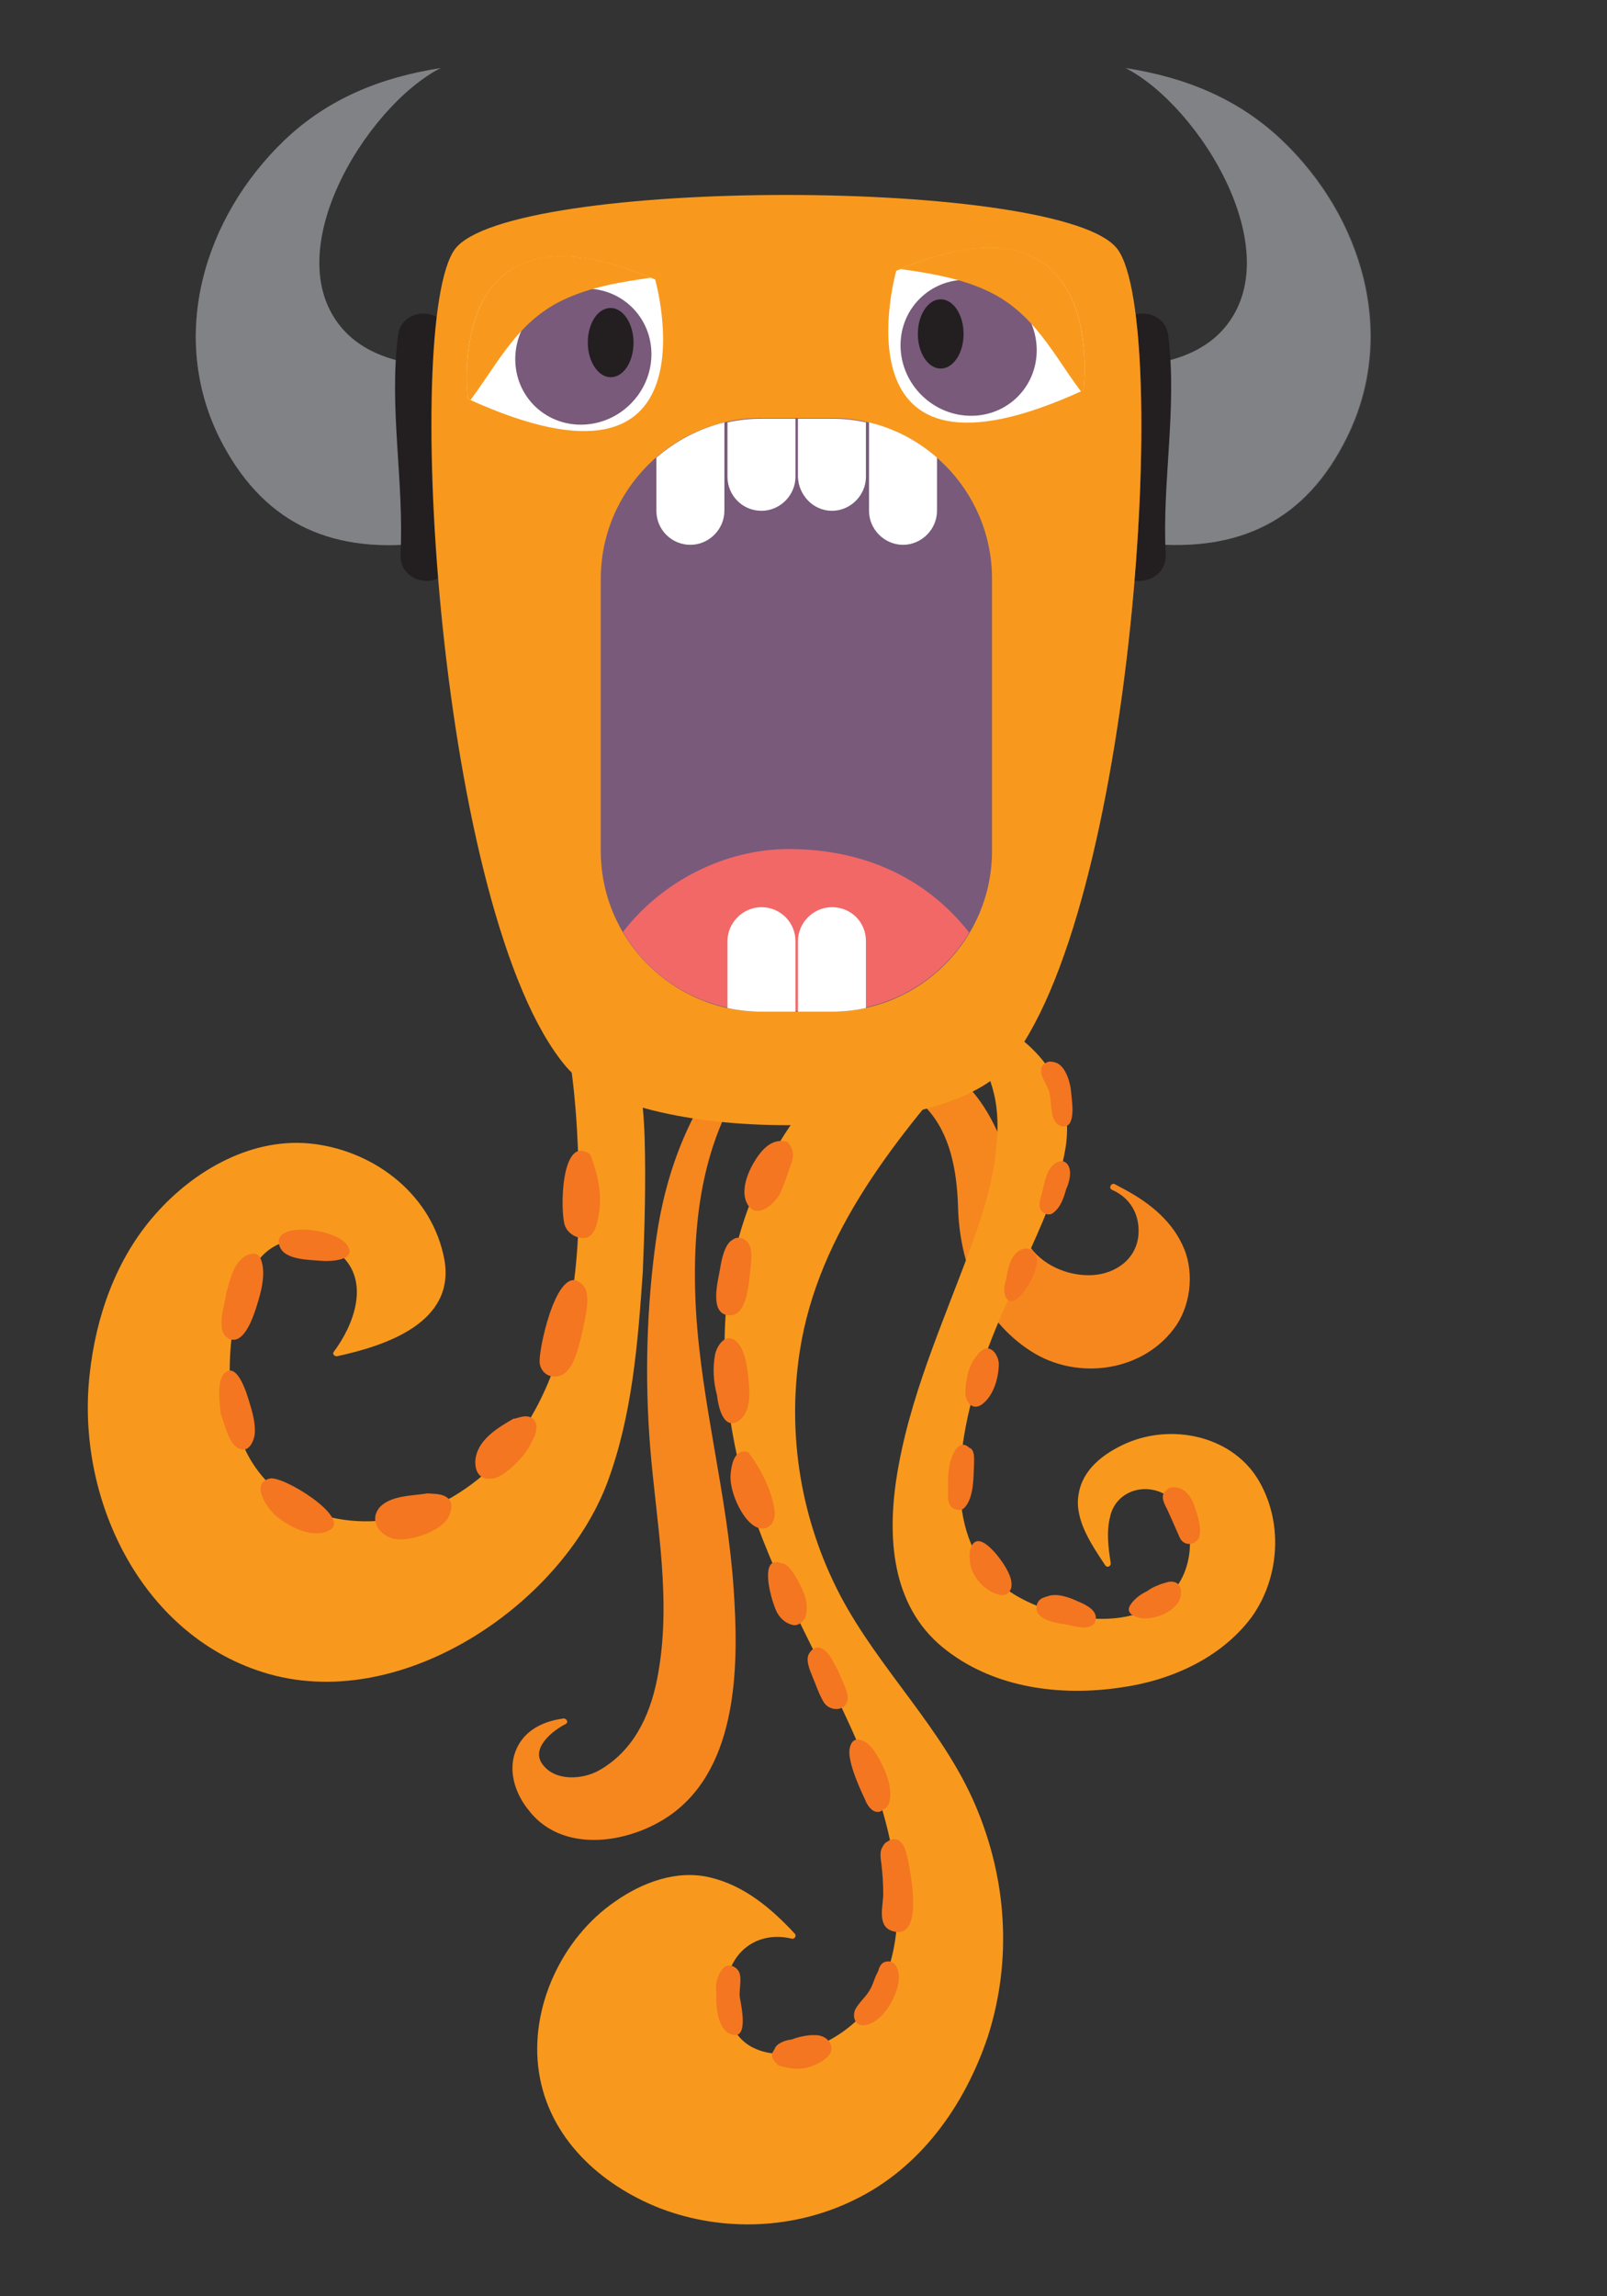 <?xml version="1.0" encoding="utf-8"?>
<!-- Generator: Adobe Illustrator 19.0.0, SVG Export Plug-In . SVG Version: 6.00 Build 0)  -->
<svg version="1.1" id="Layer_1" xmlns="http://www.w3.org/2000/svg" xmlns:xlink="http://www.w3.org/1999/xlink" x="0px" y="0px"
	 width="260px" height="371.3px" viewBox="0 0 260 371.3" style="enable-background:new 0 0 260 371.3;" xml:space="preserve">
<rect x="0" y="0" width="260" height="371.3" fill="#333333" stroke="none"/>
<style type="text/css">
	.st0{fill:#818285;}
	.st1{opacity:0.4;}
	.st2{fill:#231F20;}
	.st3{fill:#F6871F;}
	.st4{fill:#F8991D;}
	.st5{fill:#795A7B;}
	.st6{fill:none;}
	.st7{fill:#F26867;}
	.st8{fill:#FFFFFF;}
	.st9{fill:#F47621;}
</style>
<g id="XMLID_92_">
	<g id="XMLID_276_">
		<g id="XMLID_281_">
			<path id="XMLID_90_" class="st0" d="M67.7,87.9C53,89.4,42.3,84.3,35.5,70.8C27.3,54.2,33,35.2,46,22.7
				c7.1-6.8,15.7-10.2,25.3-11.7c-12.1,6.2-27.1,30.5-15.4,42.7c2.9,3,7.1,4.6,11.2,5.1L67.7,87.9z"/>
		</g>
		<g id="XMLID_279_" class="st1">
			<path id="XMLID_89_" class="st0" d="M48,72.3c-5.9-6-8.5-14.4-7.9-22.8c1.2-17,11.5-28.7,24.8-37.1c-7,1.9-13.4,5.1-18.9,10.3
				c-13,12.4-18.7,31.5-10.5,48C42.3,84.3,53,89.4,67.7,87.9l-0.1-6.5C60.2,80,53,77.4,48,72.3z"/>
		</g>
		<g id="XMLID_277_">
			<path id="XMLID_88_" class="st2" d="M72.4,54.9c0.7-5.1-7.3-5.8-8-0.7c-1.5,11.8,1,23.6,0.4,35.5c-0.2,5.1,7.7,5.9,8,0.7
				C73.4,78.6,70.9,66.8,72.4,54.9z"/>
		</g>
	</g>
	<g id="XMLID_269_">
		<g id="XMLID_274_">
			<path id="XMLID_87_" class="st0" d="M185.7,87.9c14.7,1.4,25.5-3.6,32.2-17.2c8.2-16.6,2.5-35.6-10.5-48
				c-7.1-6.8-15.7-10.2-25.3-11.7c12.1,6.2,27.1,30.5,15.4,42.7c-2.9,3-7.1,4.6-11.2,5.1L185.7,87.9z"/>
		</g>
		<g id="XMLID_272_" class="st1">
			<path id="XMLID_86_" class="st0" d="M205.5,72.3c5.9-6,8.5-14.4,7.9-22.8c-1.2-17-11.5-28.7-24.8-37.1c7,1.9,13.4,5.1,18.9,10.3
				c13,12.4,18.7,31.5,10.5,48c-6.7,13.6-17.5,18.6-32.2,17.2l0.1-6.5C193.2,80,200.4,77.4,205.5,72.3z"/>
		</g>
		<g id="XMLID_270_">
			<path id="XMLID_85_" class="st2" d="M181,54.9c-0.7-5.1,7.3-5.8,8-0.7c1.5,11.8-1,23.6-0.4,35.5c0.2,5.1-7.7,5.9-8,0.7
				C180,78.6,182.5,66.8,181,54.9z"/>
		</g>
	</g>
	<g id="XMLID_267_">
		<path id="XMLID_84_" class="st3" d="M191.3,201.3c-2-4.3-5.9-7.2-10-9.3c-0.3-0.2-0.6-0.3-0.9-0.5c-0.6-0.3-1.1,0.6-0.5,0.9
			c3,1.3,4.5,4,4.3,7.2c-0.3,4-3.7,6.4-7.5,6.6c-4,0.2-8.3-1.7-10.4-5.1c-1.6-2.6-1.8-6-2.2-9c-1.2-8.7-8.4-24.1-19.6-19.4
			c0,0,0,0,0,0c-0.3,0.1-0.4,0.5-0.2,0.7c0,0.1,0.1,0.2,0.2,0.2c1.8,1.8,3.5,3.7,5.3,5.5c4,4.2,5,10.3,5.2,15.9
			c0.2,9.2,3.7,18.3,11.8,23.5c7.6,4.9,18.5,3.3,23.6-4.3C192.8,210.5,193.2,205.2,191.3,201.3z"/>
	</g>
	<g id="XMLID_265_">
		<path id="XMLID_83_" class="st3" d="M122.7,170.4h-3.4c-0.1,0-0.3,0-0.4,0.1c0,0,0,0,0,0c0,0,0,0,0,0
			c-7.2,8.6-11.1,18.6-12.7,29.6c-1.6,11.1-1.9,22.9-1,34c1,12.4,3.6,25,1.1,37.5c-1.2,6-3.9,11.6-9.4,14.7
			c-2.7,1.5-7.2,1.8-9.2-1.1c-1.8-2.6,1.8-5.4,3.8-6.4c0.6-0.3,0.1-1-0.4-0.9c-3.6,0.5-6.8,2.2-7.9,5.9c-0.9,3.2,0.4,6.6,2.4,9
			c5.9,7.6,18.1,5,24.4-0.5c9.5-8.2,9.5-23.8,8.7-35.3c-1-15.2-5.2-29.9-6.1-45.1c-0.8-14.5,1-29.3,10.5-40.8
			C123.3,171,123.2,170.4,122.7,170.4z"/>
	</g>
	<g id="XMLID_263_">
		<path id="XMLID_82_" class="st4" d="M104.3,184.1c-0.2-6.8-1.3-13.3-2.4-20c0-0.2-5.1-0.4-5.3-0.4c-1.7-0.1-3.5-0.2-5.2-0.2
			c-0.3,0-0.4,0.2-0.5,0.4c0,0.1,0,0.2,0,0.3c1.8,8.1,2.5,16.3,2.7,24.6c0.2,7.6,0,15.2-1.4,22.7c-2.4,13.3-8.8,25.7-21.3,31.8
			c-10.8,5.3-25.2,3-31-8.4c-2.6-5.1-3-11.2-2.6-16.8c0.4-5,1.5-11.3,5.2-15.1c3.4-3.5,9.1-3.3,12.6-0.1c4.8,4.3,2.2,11.3-1.1,15.7
			c-0.3,0.4,0.2,0.8,0.6,0.7c7.8-1.7,19.1-5.4,17.3-15.6c-1.9-10.3-11-17.4-21-18.7c-9.9-1.3-19.5,4.2-25.8,11.4
			c-6.3,7.1-9.6,16.5-10.6,25.9c-2.2,19.8,8.1,41.8,28,48.1c22.1,7,48.2-10.8,55.7-30.5c4.1-10.9,5-22.7,5.8-34.2
			C104.3,198.5,104.5,191.3,104.3,184.1z"/>
	</g>
	<g id="XMLID_261_">
		<path id="XMLID_81_" class="st4" d="M157.8,291.9c-5.3-12.4-15.5-21.9-21.8-33.8c-6.4-12.2-8.7-26-6.6-39.6
			c3-19.4,15.9-34.8,28.4-49.1c0.4-0.4,0-0.9-0.5-0.8c-5.4,0.8-10.8,1.6-16.3,2.5c-0.1,0-0.1,0-0.2,0c-0.1,0-0.2,0.1-0.2,0.1
			c-9.8,3.8-15.8,14.5-19.4,23.8c-5,13.2-4.9,27.5-1.8,41.1c3.2,14.2,10.5,26.9,16.7,39.9c4.8,10.1,8.9,20.5,9.1,31.8
			c0.1,6.5-1.3,13.2-5.8,18.1c-3.9,4.3-11.9,8.1-17.6,5.2c-4-2-5-7.2-4.1-11.2c1.1-5,5.5-7.6,10.4-6.4c0.5,0.1,0.8-0.5,0.5-0.8
			c-3.8-4.1-8.2-7.8-13.7-9.1c-5.4-1.3-11,0.8-15.4,3.9c-8.6,5.9-13.9,17.2-12.3,27.6c1.6,10.6,9.9,18.2,19.6,22
			c10.2,3.9,21.8,3.4,31.5-1.4c10.7-5.2,17.8-15.3,21.5-26.3C163.8,317,162.9,303.8,157.8,291.9z"/>
	</g>
	<g id="XMLID_259_">
		<path id="XMLID_80_" class="st4" d="M203.4,239c-4.4-6.9-13.9-8.8-21.2-5.6c-3.6,1.6-7.1,4.2-7.7,8.3c-0.7,4.1,2.2,8.2,4.3,11.4
			c0.3,0.5,1,0.2,0.9-0.4c-0.4-2.5-0.7-5-0.1-7.4c0.8-3.8,4.9-5.5,8.4-3.9c5.6,2.7,5.6,11.1,2.2,15.4c-5.9,7.5-18.9,5.4-26,1.1
			c-11.2-6.9-9.7-21.3-6.8-32.2c1.9-7.4,5.2-14.4,8.3-21.4c2.7-6,5.6-12.1,6.7-18.7c1.2-7.7-2.1-14-8.3-18.4c-0.2-0.1-0.3-0.1-0.4,0
			c-2.3,0.6-4.6,1.2-6.9,1.7c-0.5,0.1-0.4,0.8,0,1c2.2,0.9,3.5,4.8,4,6.9c0.7,2.8,0.7,5.9,0.4,8.8c-0.5,5.5-2.2,10.9-4.1,16
			c-4.6,12.5-10.1,24.5-12.1,37.7c-1.5,10.2-0.5,21.1,8.3,27.7c7.9,6,18.3,7.3,27.9,5.9c8.1-1.1,16.3-4.7,21.3-11.4
			C207.1,255.1,207.7,245.9,203.4,239z"/>
	</g>
	<g id="XMLID_257_">
		<path id="XMLID_79_" class="st4" d="M180.8,40.3c-8.7-11.7-98.5-11.7-107.2,0C65,52,71,148.2,91.6,172.5
			c10.7,12.6,60.6,12.6,71.2,0C183.5,148.2,189.5,52,180.8,40.3z"/>
	</g>
	<g id="XMLID_255_" class="st1">
		<path id="XMLID_78_" class="st4" d="M180.8,40.3c-1.1-1.5-3.7-2.9-7.3-4c-0.1,1-0.1,2-0.2,3c-0.6,8.4-1,16.9-2.1,25.2
			c-2.6,19.2-9.3,36.9-20.5,52.7c-10.4,14.6-23.4,26.4-39.4,34.5c-7.9,4-16.9,8-26.1,10c1.9,4.3,4.1,7.9,6.4,10.6
			c10.7,12.6,60.6,12.6,71.2,0C183.5,148.2,189.5,52,180.8,40.3z"/>
	</g>
	<g id="XMLID_253_">
		<path id="XMLID_77_" class="st5" d="M160.5,137.6c0,14.3-11.6,26-26,26h-11.3c-14.3,0-26-11.6-26-26V93.6c0-14.3,11.6-26,26-26
			h11.3c14.3,0,26,11.6,26,26V137.6z"/>
	</g>
	<g id="XMLID_251_" class="st1">
		<path id="XMLID_76_" class="st5" d="M123.2,163.5c-8.8,0-16-7.2-16-16v-43.9c0-8.8,7.2-16,16-16h11.3c8.8,0,16,7.2,16,16v43.9
			c0,8.8-7.2,16-16,16H123.2z"/>
	</g>
	<g id="XMLID_249_" class="st1">
		<path id="XMLID_75_" class="st5" d="M123.2,163.5c-3.3,0-6-2.7-6-6v-43.9c0-3.3,2.7-6,6-6h11.3c3.3,0,6,2.7,6,6v43.9
			c0,3.3-2.7,6-6,6H123.2z"/>
	</g>
	<g id="XMLID_244_">
		<g id="XMLID_247_">
			<path id="XMLID_74_" class="st6" d="M127.6,137.3c12.2,0,22.3,4.7,29.3,13.5c2.3-3.9,3.6-8.4,3.6-13.3V93.6c0-14.3-11.6-26-26-26
				h-11.3c-14.3,0-26,11.6-26,26v43.9c0,4.8,1.3,9.3,3.6,13.1C107.1,142.5,117.3,137.4,127.6,137.3z"/>
		</g>
		<g id="XMLID_245_">
			<path id="XMLID_73_" class="st7" d="M127.6,137.3c-10.3,0-20.5,5.2-26.8,13.4c4.5,7.7,12.8,12.8,22.4,12.8h11.3
				c9.5,0,17.8-5.1,22.3-12.7C149.9,142,139.8,137.3,127.6,137.3z"/>
		</g>
	</g>
	<g id="XMLID_231_">
		<g id="XMLID_242_">
			<path id="XMLID_72_" class="st8" d="M111.7,88.1c3,0,5.5-2.5,5.5-5.5v-14c0-0.1,0-0.2,0-0.3c-4.1,1-7.9,3-11,5.7v8.6
				C106.2,85.7,108.7,88.1,111.7,88.1z"/>
		</g>
		<g id="XMLID_240_">
			<path id="XMLID_71_" class="st8" d="M140.6,82.6c0,3,2.5,5.5,5.5,5.5c3,0,5.5-2.5,5.5-5.5V74c-3.1-2.7-6.8-4.7-11-5.7
				c0,0.1,0,0.2,0,0.3V82.6z"/>
		</g>
		<g id="XMLID_238_">
			<path id="XMLID_70_" class="st8" d="M123.2,82.6c3,0,5.5-2.5,5.5-5.5v-9.4h-5.4c-1.9,0-3.8,0.2-5.6,0.6v8.8
				C117.7,80.1,120.1,82.6,123.2,82.6z"/>
		</g>
		<g id="XMLID_236_">
			<path id="XMLID_69_" class="st8" d="M134.6,82.6c3,0,5.5-2.5,5.5-5.5v-8.8c-1.8-0.4-3.7-0.6-5.6-0.6h-5.4v9.4
				C129.2,80.1,131.6,82.6,134.6,82.6z"/>
		</g>
		<g id="XMLID_234_">
			<path id="XMLID_68_" class="st8" d="M123.2,146.7c-3,0-5.5,2.5-5.5,5.5v10.8c1.8,0.4,3.7,0.6,5.6,0.6h5.4v-11.4
				C128.7,149.1,126.2,146.7,123.2,146.7z"/>
		</g>
		<g id="XMLID_232_">
			<path id="XMLID_67_" class="st8" d="M134.6,146.7c-3,0-5.5,2.5-5.5,5.5v11.4h5.4c1.9,0,3.8-0.2,5.6-0.6v-10.8
				C140.1,149.1,137.7,146.7,134.6,146.7z"/>
		</g>
	</g>
	<g id="XMLID_218_">
		<g id="XMLID_221_">
			<g id="XMLID_229_">
				<path id="XMLID_66_" class="st8" d="M175.3,63.1c0,0,4.5-34.1-30.3-19.3C145,43.8,134.2,82,175.3,63.1z"/>
			</g>
			<g id="XMLID_226_">
				<g id="XMLID_227_">
					
						<ellipse id="XMLID_65_" transform="matrix(-0.72 -0.695 0.695 -0.72 230.343 205.75)" class="st5" cx="156.7" cy="56.4" rx="11.2" ry="10.8"/>
				</g>
			</g>
			<g id="XMLID_224_">
				<path id="XMLID_64_" class="st4" d="M174.9,63.3c-4.5-6-7.6-12.7-15-16.2c-4.4-2.1-9.3-2.9-14.2-3.6
					c34-14.1,29.6,19.6,29.6,19.6C175.2,63.2,175,63.3,174.9,63.3z"/>
			</g>
			<g id="XMLID_222_" class="st1">
				<path id="XMLID_63_" class="st4" d="M174.9,63.3c-4.5-6-7.6-12.7-15-16.2c-4.4-2.1-9.3-2.9-14.2-3.6
					c34-14.1,29.6,19.6,29.6,19.6C175.2,63.2,175,63.3,174.9,63.3z"/>
			</g>
		</g>
		<g id="XMLID_219_">
			<ellipse id="XMLID_62_" class="st2" cx="152.2" cy="54" rx="3.7" ry="5.6"/>
		</g>
	</g>
	<g id="XMLID_205_">
		<g id="XMLID_208_">
			<g id="XMLID_216_">
				<path id="XMLID_61_" class="st8" d="M75.7,64.5c0,0-4.5-34.1,30.3-19.3C106,45.2,116.8,83.3,75.7,64.5z"/>
			</g>
			<g id="XMLID_213_">
				<g id="XMLID_214_">
					
						<ellipse id="XMLID_60_" transform="matrix(0.72 -0.695 0.695 0.72 -13.617 81.667)" class="st5" cx="94.3" cy="57.7" rx="11.2" ry="10.8"/>
				</g>
			</g>
			<g id="XMLID_211_">
				<path id="XMLID_59_" class="st4" d="M76.1,64.7c4.5-6,7.6-12.7,15-16.2c4.4-2.1,9.3-2.9,14.2-3.6c-34-14.1-29.6,19.6-29.6,19.6
					C75.8,64.5,76,64.6,76.1,64.7z"/>
			</g>
			<g id="XMLID_209_" class="st1">
				<path id="XMLID_58_" class="st4" d="M76.1,64.7c4.5-6,7.6-12.7,15-16.2c4.4-2.1,9.3-2.9,14.2-3.6c-34-14.1-29.6,19.6-29.6,19.6
					C75.8,64.5,76,64.6,76.1,64.7z"/>
			</g>
		</g>
		<g id="XMLID_206_">
			<path id="XMLID_57_" class="st2" d="M102.5,55.4c0,3.1-1.6,5.6-3.7,5.6c-2,0-3.7-2.5-3.7-5.6c0-3.1,1.6-5.6,3.7-5.6
				C100.8,49.8,102.5,52.3,102.5,55.4z"/>
		</g>
	</g>
	<g id="XMLID_203_">
		<path id="XMLID_56_" class="st9" d="M95.6,186.9c0,0,0-0.1-0.1-0.1c0,0,0,0,0-0.1c0,0,0,0,0,0c0,0-0.1-0.1-0.1-0.1
			c-4.7-3.2-4.8,9.4-4,11.6c0.5,1.3,1.9,2.1,3.2,2c1.3-0.1,1.9-1.8,2.1-2.9C97.6,193.5,96.8,190.3,95.6,186.9z"/>
	</g>
	<g id="XMLID_201_" class="st1">
		<path id="XMLID_55_" class="st9" d="M94.3,199.1c-0.8,0-1.7-0.6-2-1.4c-0.5-1.2-0.6-8,0.9-10.2c0.3-0.5,0.6-0.5,0.7-0.5
			c0.1,0,0.4,0.1,0.7,0.3c1.2,3.5,1.8,6.4,1.1,9.7c-0.3,1.3-0.8,2.1-1.3,2.1C94.5,199.1,94.4,199.1,94.3,199.1z"/>
	</g>
	<g id="XMLID_199_">
		<path id="XMLID_54_" class="st9" d="M94.3,207.8c-3.9-4.2-7,9.5-7,12.3c0,1.2,0.8,2.3,2.1,2.5c1.7,0.1,2.6-0.9,3.3-2.3
			c1-2.1,1.5-4.9,2-7.2C95,211.4,95.4,208.9,94.3,207.8z"/>
	</g>
	<g id="XMLID_197_" class="st1">
		<path id="XMLID_53_" class="st9" d="M89.7,221.5c-0.1,0-0.1,0-0.2,0c-0.7-0.1-1.2-0.8-1.2-1.5c0-2.8,2.6-12,4.6-12
			c0.2,0,0.5,0.2,0.7,0.5c0.5,0.6,0.6,2.3,0.1,4.3l-0.3,1.1c-0.4,1.9-0.9,4.1-1.7,5.8C91,221.3,90.3,221.5,89.7,221.5L89.7,221.5z"
			/>
	</g>
	<g id="XMLID_195_">
		<path id="XMLID_52_" class="st9" d="M86.3,229.5c-0.9-0.8-1.9-0.4-3-0.1c0,0,0,0-0.1,0c0,0,0,0-0.1,0c-2.6,1.5-6,3.5-6.2,6.9
			c-0.1,2.9,2.2,3.5,4.3,2.2c1.9-1.2,4.1-3.5,5-5.7C86.7,232,87.2,230.3,86.3,229.5z"/>
	</g>
	<g id="XMLID_193_" class="st1">
		<path id="XMLID_51_" class="st9" d="M79.3,238.2c-0.4,0-0.7-0.1-0.9-0.3c-0.3-0.3-0.4-0.8-0.4-1.5c0.1-2.8,3.2-4.6,5.6-6l0.1,0
			l0.3-0.1c0.4-0.1,0.8-0.2,1.1-0.2c0.2,0,0.4,0.1,0.5,0.2c0.2,0.2,0.2,1.2-0.2,2.3c-0.8,2-2.9,4.1-4.6,5.2
			C80.3,238,79.8,238.2,79.3,238.2L79.3,238.2z"/>
	</g>
	<g id="XMLID_191_">
		<path id="XMLID_50_" class="st9" d="M72.5,242.3c-0.9-0.8-2.1-0.7-3.2-0.8c-0.1,0-0.2,0-0.2,0c-2.4,0.4-6.1,0.3-7.8,2.4
			c-1.7,2.3,0.5,4.7,2.8,5c2.4,0.3,6.9-1.2,8.3-3.3C72.9,244.8,73.5,243.1,72.5,242.3z"/>
	</g>
	<g id="XMLID_189_" class="st1">
		<path id="XMLID_49_" class="st9" d="M64.8,248c-0.2,0-0.4,0-0.6,0c-1.1-0.1-2.1-0.9-2.5-1.7c-0.2-0.6-0.1-1.1,0.3-1.7
			c1.1-1.4,3.5-1.6,5.6-1.9c0.5-0.1,1.1-0.1,1.5-0.2l0.1,0c0.2,0,0.4,0,0.5,0c0.9,0.1,1.5,0.1,2,0.6c0.4,0.3,0.1,1.3-0.3,2
			C70.5,246.7,67,248,64.8,248L64.8,248z"/>
	</g>
	<g id="XMLID_187_">
		<path id="XMLID_48_" class="st9" d="M56.2,201.4c-1.7-2.8-12.3-4-11,0c0.7,2.4,4.8,2.3,7,2.5C53.5,204,57.8,203.8,56.2,201.4z"/>
	</g>
	<g id="XMLID_185_" class="st1">
		<path id="XMLID_47_" class="st9" d="M52.9,202.9c-0.2,0-0.4,0-0.6,0c-0.3,0-0.6,0-0.9-0.1c-1.9-0.1-4.8-0.3-5.3-1.8
			c-0.1-0.4,0-0.5,0-0.6c0.2-0.3,1.1-0.7,2.8-0.7c3,0,5.8,1.1,6.4,2.1c0.2,0.3,0.2,0.5,0.2,0.5C55.5,202.5,54.6,202.9,52.9,202.9
			L52.9,202.9z"/>
	</g>
	<g id="XMLID_183_">
		<path id="XMLID_46_" class="st9" d="M43.6,239.1c-3.1,0.8-0.4,4.7,0.8,5.8c2.1,1.9,6.2,4.1,9,2.5
			C56.8,245.4,45.7,238.5,43.6,239.1z"/>
	</g>
	<g id="XMLID_181_" class="st1">
		<path id="XMLID_45_" class="st9" d="M51.2,246.9c-2,0-4.5-1.4-6.1-2.8c-0.9-0.8-2.1-2.7-1.9-3.6c0-0.1,0.1-0.3,0.7-0.5
			c1.4,0,6.8,3,8.7,5.4c0.5,0.7,0.5,1,0.5,1l0,0c0,0,0,0-0.1,0.1C52.4,246.8,51.9,246.9,51.2,246.9L51.2,246.9z"/>
	</g>
	<g id="XMLID_179_">
		<path id="XMLID_44_" class="st9" d="M42.1,203.4c-0.5-1-1.7-0.7-2.4-0.3c-2,1.2-2.5,4-3.1,6c0,0,0,0.1,0,0.1c0,0,0,0,0,0
			c-0.2,1.8-1.8,6,0.3,7.2c2.3,1.3,3.8-2.8,4.3-4.2C42,209.8,43.3,205.9,42.1,203.4z"/>
	</g>
	<g id="XMLID_177_" class="st1">
		<path id="XMLID_43_" class="st9" d="M37.7,215.7c-0.1,0-0.2,0-0.4-0.1c-1-0.6-0.4-3.1,0-4.7c0.1-0.6,0.2-1.1,0.3-1.5l0,0l0-0.1
			c0.1-0.2,0.1-0.5,0.2-0.8c0.5-1.7,1-3.7,2.4-4.5c0.3-0.2,0.6-0.3,0.8-0.3c0.1,0,0.2,0,0.2,0.1c1.1,2.3-0.3,6.1-1,8
			C39,215.2,38.1,215.7,37.7,215.7L37.7,215.7z"/>
	</g>
	<g id="XMLID_175_">
		<path id="XMLID_42_" class="st9" d="M40.3,226.6c-0.3-1-1.8-6.2-3.8-4.7c-1.5,1.1-1,4.8-0.8,6.5c0,0.1,0,0.1,0,0.2
			c0.7,1.7,1.4,5.8,3.7,5.8c1.1,0,1.7-1.6,1.8-2.4C41.4,230.2,40.8,228.2,40.3,226.6z"/>
	</g>
	<g id="XMLID_173_" class="st1">
		<path id="XMLID_41_" class="st9" d="M39.4,233.4c-1.1,0-1.9-2.5-2.3-3.9c-0.1-0.4-0.3-0.8-0.4-1.2l-0.1-0.6
			c-0.1-1.3-0.4-4.4,0.5-5.1c0.1-0.1,0.1-0.1,0.1-0.1c0.3,0,1.2,1.2,2.1,4.2l0.1,0.2c0.4,1.6,1,3.3,0.8,4.8
			C40.1,232.7,39.7,233.4,39.4,233.4L39.4,233.4z"/>
	</g>
	<g id="XMLID_171_">
		<path id="XMLID_40_" class="st9" d="M127.5,184.8c0-0.1-0.1-0.1-0.2-0.2c0,0-0.1,0-0.1,0c0,0,0,0,0,0c-2.5-0.6-4.2,1.6-5.3,3.5
			c-1.1,1.9-2.2,4.9-0.8,6.9c1.6,2.2,4.5-0.6,5.2-2.2c0.7-1.5,1.2-3.3,1.8-4.9C128.5,186.8,128.3,185.6,127.5,184.8z"/>
	</g>
	<g id="XMLID_169_" class="st1">
		<path id="XMLID_39_" class="st9" d="M122.6,194.8c-0.2,0-0.4,0-0.6-0.4c-1.3-1.8,0.2-4.7,0.8-5.8c1.2-2,2.3-3,3.4-3.1v0.1h0.6
			c0.4,0.5,0.5,1.3,0.3,2c-0.1,0.4-0.3,0.8-0.4,1.2c-0.4,1.2-0.8,2.5-1.4,3.6C124.9,193.3,123.5,194.8,122.6,194.8L122.6,194.8z"/>
	</g>
	<g id="XMLID_167_">
		<path id="XMLID_38_" class="st9" d="M120.4,200.4c-0.7-0.4-1.4-0.3-1.9,0.1c-1.3,0.7-1.8,3.4-2,4.7c-0.3,1.8-1.9,7.5,1.6,7.5
			c3.1,0,3.1-6.4,3.4-8.2C121.6,203.1,121.8,201.2,120.4,200.4z"/>
	</g>
	<g id="XMLID_165_" class="st1">
		<path id="XMLID_37_" class="st9" d="M118,211.6c-0.5,0-0.7-0.2-0.8-0.3c-0.8-1-0.2-4,0.1-5.3c0.1-0.3,0.1-0.6,0.2-0.8
			c0.4-2.3,0.9-3.6,1.5-3.9l0.1,0l0.1,0c0.1-0.1,0.2-0.1,0.4-0.1c0.1,0,0.3,0,0.4,0.1c0.8,0.5,0.7,1.8,0.5,3.1
			c0,0.2-0.1,0.6-0.1,0.9C120.2,207,119.8,211.6,118,211.6z"/>
	</g>
	<g id="XMLID_163_">
		<path id="XMLID_36_" class="st9" d="M121.1,223c-0.2-1.9-0.5-4.9-2.1-6.2c-1.6-1.3-3,0.8-3.3,2.2c-0.4,2.1-0.3,4.4,0.3,6.6
			c0.3,2.6,1.3,5.7,3.6,4.1C121.6,228.2,121.3,225,121.1,223z"/>
	</g>
	<g id="XMLID_161_" class="st1">
		<path id="XMLID_35_" class="st9" d="M118.4,229c-0.4,0-1.1-1-1.4-3.7l0-0.1l0-0.1c-0.5-2.2-0.6-4.3-0.3-6.1
			c0.2-0.8,0.8-1.8,1.2-1.8c0.1,0,0.3,0.1,0.4,0.2c1.2,1,1.5,3.5,1.7,5.2l0,0.4c0.2,1.5,0.5,4.6-1,5.7
			C118.7,229,118.5,229,118.4,229L118.4,229z"/>
	</g>
	<g id="XMLID_159_">
		<path id="XMLID_34_" class="st9" d="M125.3,244.1c-0.5-3.3-2.2-6.5-4.1-9.1c0,0,0,0,0,0c-0.1-0.1-0.1-0.2-0.3-0.2
			c-2.1-0.6-2.6,2.2-2.7,3.7c-0.2,2.5,1.7,7,3.9,8.3C124.1,248,125.7,246.2,125.3,244.1z"/>
	</g>
	<g id="XMLID_157_" class="st1">
		<path id="XMLID_33_" class="st9" d="M123.4,246.2c-0.2,0-0.5-0.1-0.8-0.3c-1.9-1.2-3.6-5.3-3.4-7.4c0.3-2.7,0.9-2.9,1.1-2.9
			c0,0,0.1,0,0.2,0l0,0c2.1,2.8,3.5,5.8,3.9,8.6c0.1,0.7,0,1.3-0.4,1.7C123.8,246.1,123.6,246.2,123.4,246.2L123.4,246.2z"/>
	</g>
	<g id="XMLID_155_">
		<path id="XMLID_32_" class="st9" d="M129.1,255.6c-0.5-0.9-1.5-2.7-2.6-2.8c0,0,0,0,0,0c-4-1.6-1.6,6.6-0.7,8.1
			c0.6,1,1.5,1.7,2.6,1.9c1.2,0.1,2.1-1.2,2.1-2.2C130.7,258.7,129.9,257.1,129.1,255.6z"/>
	</g>
	<g id="XMLID_153_" class="st1">
		<path id="XMLID_31_" class="st9" d="M128.6,261.7c-0.7-0.1-1.4-0.6-1.9-1.4c-0.6-1-1.9-5.4-1.2-6.6c0-0.1,0.1-0.1,0.1-0.1
			c0.1,0,0.2,0,0.5,0.1l0.2,0.1l0.1,0c0.2,0,0.8,0.3,1.9,2.3c0.8,1.5,1.5,2.9,1.4,4.3C129.6,260.9,129,261.7,128.6,261.7
			L128.6,261.7z"/>
	</g>
	<g id="XMLID_151_">
		<path id="XMLID_30_" class="st9" d="M137.1,274c-0.3-1.3-1-2.6-1.5-3.8c-0.2-0.5-0.5-0.9-0.7-1.3c-0.8-1.8-2.6-3.7-4-1.5
			c-0.6,1,0.1,2.6,0.5,3.6c0.6,1.4,1.1,3,1.9,4.3C134.5,277.1,137.6,276.6,137.1,274z"/>
	</g>
	<g id="XMLID_149_" class="st1">
		<path id="XMLID_29_" class="st9" d="M135.3,275.4c-0.5,0-1-0.3-1.3-0.7c-0.6-0.8-0.9-1.8-1.3-2.8c-0.2-0.4-0.3-0.9-0.5-1.3
			c-0.3-0.6-0.9-2.1-0.5-2.6c0.2-0.3,0.4-0.5,0.6-0.5c0.3,0,1.1,0.7,1.7,1.9l0,0.1l0.1,0.1c0.2,0.3,0.4,0.7,0.6,1.1
			c0.1,0.3,0.3,0.7,0.5,1c0.4,0.9,0.8,1.7,1,2.6c0.1,0.3,0.1,0.7-0.1,0.9C135.8,275.3,135.6,275.4,135.3,275.4L135.3,275.4z"/>
	</g>
	<g id="XMLID_147_">
		<path id="XMLID_28_" class="st9" d="M141.4,283.1c-0.9-1.4-3.3-3-3.9-0.5c-0.6,2.3,2.3,8,2.5,8.5c0.3,0.8,1.1,2,2.1,1.9
			c0.3,0,0.6-0.2,0.8-0.4c0.4-0.1,0.8-0.5,1-1.2C144.6,288.8,142.8,285.1,141.4,283.1z"/>
	</g>
	<g id="XMLID_145_" class="st1">
		<path id="XMLID_27_" class="st9" d="M141.9,291.9c-0.2,0-0.7-0.5-1-1.2c0-0.1-0.1-0.2-0.2-0.4c-2.3-5-2.4-6.8-2.3-7.5
			c0.1-0.2,0.2-0.6,0.3-0.6c0.4,0,1.3,0.6,1.8,1.3c1.9,3,2.8,5.8,2.3,7.5c-0.1,0.4-0.2,0.5-0.3,0.5l-0.2,0.1l-0.2,0.2
			C142.1,291.9,142.1,291.9,141.9,291.9L141.9,291.9z"/>
	</g>
	<g id="XMLID_143_">
		<path id="XMLID_26_" class="st9" d="M146.7,299.9c-0.3-1.3-1-2.9-2.6-2.4c-0.2,0.1-0.4,0.2-0.5,0.3c-0.3,0.1-0.6,0.4-0.9,1
			c-0.4,0.8-0.2,1.8-0.1,2.6c0.2,1.7,0.3,3.3,0.3,4.9c0,1.9-1.1,5.3,1.6,6C149.7,313.8,147.2,302,146.7,299.9z"/>
	</g>
	<g id="XMLID_141_" class="st1">
		<path id="XMLID_25_" class="st9" d="M145.3,311.5c-0.2,0-0.3,0-0.5-0.1c-1.1-0.3-1.2-1.3-1-3.6c0.1-0.5,0.1-1,0.1-1.4
			c0-1.5-0.1-3.2-0.3-5.1l0-0.3c-0.1-0.6-0.2-1.4,0-1.8c0.2-0.5,0.4-0.6,0.4-0.6l0.2-0.1l0.1-0.1c0.1-0.1,0.1-0.1,0.1-0.1
			c0.1,0,0.2,0,0.3,0c0.4,0,0.7,0.6,1.1,1.7c0.8,3,1.7,9.3,0.3,11C145.9,311.4,145.6,311.5,145.3,311.5L145.3,311.5z"/>
	</g>
	<g id="XMLID_139_">
		<path id="XMLID_24_" class="st9" d="M145.4,319.2c-0.2-1.2-0.7-2.2-2-2c-0.7,0.1-1.1,0.7-1.3,1.5c-0.1,0.1-0.1,0.3-0.2,0.4
			c-0.5,1-0.7,2-1.3,2.9c-0.6,1-1.6,1.8-2.2,2.9c-0.5,1-0.2,2.6,1.2,2.6C142.8,327.5,145.8,322,145.4,319.2z"/>
	</g>
	<g id="XMLID_137_" class="st1">
		<path id="XMLID_23_" class="st9" d="M139.6,326.5c-0.2,0-0.3-0.1-0.3-0.2c-0.1-0.3-0.1-0.7,0-1c0.3-0.5,0.6-0.9,1-1.4
			c0.4-0.4,0.8-0.9,1.1-1.5c0.4-0.6,0.6-1.2,0.8-1.8c0.2-0.4,0.3-0.8,0.5-1.2c0-0.1,0.1-0.2,0.2-0.3l0.1-0.1l0-0.1
			c0.1-0.5,0.3-0.7,0.5-0.8c0.1,0,0.1,0,0.2,0c0.1,0,0.6,0,0.8,1.2c0.2,1.4-0.8,3.9-2.2,5.6C141.4,325.9,140.4,326.5,139.6,326.5
			L139.6,326.5z"/>
	</g>
	<g id="XMLID_135_">
		<path id="XMLID_22_" class="st9" d="M134.3,330.4c-0.5-0.9-1.3-1.2-2.1-1.3c0,0,0,0,0,0c0,0,0,0,0,0c-0.3,0-0.7,0-1.1,0
			c-1,0.1-2,0.3-3,0.7c-1,0.1-2.5,0.6-2.8,1.6c-0.2,0.3-0.4,0.6-0.4,0.9c0,0.6,0.3,1,0.7,1.3c0.2,0.4,0.6,0.5,1.1,0.6
			c1,0.3,2.2,0.4,2.9,0.3C131.1,334.5,135.6,332.7,134.3,330.4z"/>
	</g>
	<g id="XMLID_133_" class="st1">
		<path id="XMLID_21_" class="st9" d="M129,333.7c-0.7,0-1.5-0.1-2-0.3l-0.1,0l-0.1,0c-0.2,0-0.2,0-0.2,0l-0.1-0.2l-0.1-0.1
			c-0.3-0.2-0.3-0.4-0.3-0.5c0-0.1,0.1-0.2,0.2-0.3l0.1-0.2l0.1-0.2c0.1-0.3,1-0.8,1.9-0.9l0.1,0l0.1,0c0.9-0.3,1.8-0.5,2.7-0.6
			c0.3,0,0.5-0.1,0.7-0.1c0.1,0,0.2,0,0.2,0c0.7,0.1,1.1,0.3,1.3,0.8c0.1,0.2,0.1,0.4,0,0.6c-0.5,1-3,2-4,2.1
			C129.3,333.7,129.1,333.7,129,333.7z"/>
	</g>
	<g id="XMLID_131_">
		<path id="XMLID_20_" class="st9" d="M119.7,323c-0.2-1.2,0.5-3.4-0.3-4.4c-0.6-0.8-1.8-1.1-2.5-0.2c-0.9,1.1-1.2,2.5-1,4
			c-0.1,2.4,0.3,6,2.5,6.6C121.2,329.9,119.9,324.2,119.7,323z"/>
	</g>
	<g id="XMLID_129_" class="st1">
		<path id="XMLID_19_" class="st9" d="M118.8,328.1c0,0-0.1,0-0.2,0c-1.3-0.4-1.9-3.1-1.7-5.6l0-0.1l0-0.1c-0.1-1.4,0.1-2.5,0.8-3.3
			c0.1-0.2,0.3-0.2,0.4-0.2c0.2,0,0.4,0.1,0.6,0.3c0.3,0.3,0.2,1.4,0.1,2.1c0,0.6-0.1,1.3,0,1.8c0,0.1,0,0.3,0.1,0.4
			C119.5,327.6,118.9,328.1,118.8,328.1L118.8,328.1z"/>
	</g>
	<g id="XMLID_127_">
		<path id="XMLID_18_" class="st9" d="M173.3,176.6c-0.1-1.4-0.8-4-2.3-4.7c-0.3-0.1-0.6-0.2-0.8-0.2c-0.4-0.1-0.8,0-1.3,0.4
			c-1.3,1,0.5,3.3,0.8,4.3c0.5,1.4,0.1,4.2,1.3,5.3c0.6,0.6,1.8,0.7,2.2-0.3C173.8,180,173.4,178,173.3,176.6z"/>
	</g>
	<g id="XMLID_125_" class="st1">
		<path id="XMLID_17_" class="st9" d="M172.2,181.2c-0.1,0-0.3-0.1-0.4-0.2c-0.5-0.5-0.6-1.7-0.7-2.8c-0.1-0.8-0.1-1.5-0.3-2.1
			c-0.1-0.3-0.3-0.7-0.5-1.1c-0.2-0.5-1-1.9-0.7-2.2c0.2-0.2,0.4-0.2,0.4-0.2l0.1,0c0,0,0.2,0,0.2,0c0.1,0,0.2,0,0.3,0.1
			c0.9,0.4,1.5,2.3,1.7,3.9c0,0.3,0.1,0.5,0.1,0.8c0.1,1.2,0.3,2.6,0,3.6C172.3,181.1,172.3,181.2,172.2,181.2z"/>
	</g>
	<g id="XMLID_123_">
		<path id="XMLID_16_" class="st9" d="M172.9,188.6c-0.6-1.3-2-0.9-2.8,0.1c-1.1,1.4-1.2,3.3-1.7,4.9c-0.2,0.6-0.4,1.6,0.1,2.2
			c0.4,0.5,1.2,0.8,1.8,0.4c1.3-0.9,1.8-2.5,2.2-3.9C173,191.2,173.4,189.6,172.9,188.6z"/>
	</g>
	<g id="XMLID_121_" class="st1">
		<path id="XMLID_15_" class="st9" d="M169.7,195.3c-0.1,0-0.3-0.1-0.4-0.3c0,0-0.2-0.2,0.1-1.3c0.1-0.5,0.3-1,0.4-1.4
			c0.3-1.2,0.5-2.3,1.2-3.1c0.2-0.3,0.6-0.5,0.8-0.5c0.1,0,0.1,0,0.3,0.2c0.3,0.7,0,1.9-0.4,2.8l0,0.1l0,0.1
			C171.2,193.3,170.7,194.7,169.7,195.3L169.7,195.3z"/>
	</g>
	<g id="XMLID_119_">
		<path id="XMLID_14_" class="st9" d="M167.6,203c-0.6-1.1-1.6-1.4-2.6-0.8c-1.4,0.7-1.9,2.7-2.2,4.6c-0.3,0.9-0.5,2.1-0.1,2.9
			c1.3,2.5,4-2.3,4.4-3.2C167.5,205.4,168.1,204,167.6,203z"/>
	</g>
	<g id="XMLID_117_" class="st1">
		<path id="XMLID_13_" class="st9" d="M163.7,209.3c0,0-0.1-0.1-0.1-0.2c-0.2-0.4-0.1-1.1,0.2-2.2l0-0.1l0-0.1
			c0.2-2.1,0.8-3.4,1.6-3.8c0.2-0.1,0.4-0.2,0.6-0.2c0.1,0,0.4,0,0.7,0.5c0.3,0.7-0.2,1.8-0.5,2.6
			C165.7,207.1,164.3,209.1,163.7,209.3z"/>
	</g>
	<g id="XMLID_115_">
		<path id="XMLID_12_" class="st9" d="M158.7,218.5c-0.3,0.2-0.5,0.5-0.7,0.8c-1.3,1.4-1.8,4-1.8,5.8c-0.1,1.6,1.2,3.2,2.8,1.9
			c1.8-1.4,2.6-4.3,2.6-6.5C161.5,219,160.2,217.2,158.7,218.5z"/>
	</g>
	<g id="XMLID_113_" class="st1">
		<path id="XMLID_11_" class="st9" d="M157.7,226.5c0,0-0.1,0-0.3-0.1c-0.2-0.3-0.4-0.7-0.4-1.2c0.1-1.6,0.5-4,1.6-5.2l0,0l0,0
			c0.2-0.3,0.4-0.5,0.6-0.7c0.1-0.1,0.3-0.2,0.4-0.2c0.1,0,0.2,0.1,0.3,0.2c0.3,0.3,0.5,0.8,0.5,1.3c0,1.9-0.7,4.5-2.3,5.7
			C158,226.4,157.9,226.5,157.7,226.5L157.7,226.5z"/>
	</g>
	<g id="XMLID_111_">
		<path id="XMLID_10_" class="st9" d="M156.8,234.1C156.7,234.1,156.7,234.1,156.8,234.1c-0.7-0.7-1.6-0.7-2.3,0.5
			c-1,1.6-1.2,4-1.1,6.1c0,0.6,0,1.1,0,1.7c0.1,1,0.7,1.7,1.4,1.7c0.5,0.2,1,0.1,1.5-0.6c1.3-1.7,1.2-4.9,1.3-7
			C157.6,235.7,157.7,234.4,156.8,234.1z"/>
	</g>
	<g id="XMLID_109_" class="st1">
		<path id="XMLID_9_" class="st9" d="M155,243l-0.2,0c-0.1,0-0.3-0.2-0.4-0.8c0-0.5-0.1-1,0-1.6c-0.2-2.4,0.2-4.4,0.9-5.5
			c0.3-0.4,0.5-0.5,0.5-0.5c0,0,0.1,0,0.2,0.1l0.2,0.2l0.3,0.1c0.1,0.1,0.1,0.4,0.1,1.3c0,0.3,0,0.7-0.1,1.1
			c-0.1,1.9-0.2,4.2-1.1,5.4c-0.1,0.2-0.2,0.3-0.3,0.3L155,243z"/>
	</g>
	<g id="XMLID_107_">
		<path id="XMLID_8_" class="st9" d="M162.3,252.8c-0.8-1.2-4-5.5-5.2-2.6c-0.2,0.6-0.3,1.2-0.2,1.9c0,2.6,2.3,5.2,4.8,5.8
			c0.9,0.2,1.6-0.2,1.9-1.1C163.9,255.4,163,253.9,162.3,252.8z"/>
	</g>
	<g id="XMLID_105_" class="st1">
		<path id="XMLID_7_" class="st9" d="M162.1,256.9c-0.1,0-0.1,0-0.2,0c-1.9-0.5-4-2.6-4-4.8l0-0.1l0-0.1c-0.1-0.5,0-1,0.1-1.4
			c0.1-0.3,0.2-0.4,0.2-0.4l0,0c0.6,0,2.1,1.4,3.2,3.1c0.5,0.7,1.4,2.2,1.1,3.2C162.4,256.9,162.2,256.9,162.1,256.9
			C162.1,256.9,162.1,256.9,162.1,256.9z"/>
	</g>
	<g id="XMLID_103_">
		<path id="XMLID_6_" class="st9" d="M174.5,259c-1.5-0.7-3.6-1.5-5.2-0.8c-0.1,0-0.2,0-0.3,0.1c-1.3,0.3-1.7,1.9-0.9,2.8
			c1,1.1,3,1.4,4.4,1.6c1.2,0.2,4,1.2,4.7-0.5C177.8,260.5,175.7,259.5,174.5,259z"/>
	</g>
	<g id="XMLID_101_" class="st1">
		<path id="XMLID_5_" class="st9" d="M175.3,262.1c-0.6,0-1.3-0.2-1.9-0.3c-0.3-0.1-0.6-0.1-0.8-0.2c-1.3-0.2-3-0.5-3.8-1.3
			c-0.2-0.2-0.2-0.5-0.2-0.7c0-0.1,0.2-0.4,0.5-0.5c0.1,0,0.1,0,0.2,0l0.1,0l0.2-0.1c0.3-0.1,0.6-0.2,1-0.2c0.9,0,2,0.3,3.4,1
			l0.1,0.1c1.4,0.7,2.3,1.3,2,1.8C176.2,261.8,176.1,262.1,175.3,262.1L175.3,262.1z"/>
	</g>
	<g id="XMLID_99_">
		<path id="XMLID_4_" class="st9" d="M189.1,255.8c-0.1,0-0.2,0-0.3,0.1c-0.1,0-0.3,0-0.4,0.1c-0.5,0.1-0.9,0.3-1.4,0.5
			c-0.5,0.2-1,0.5-1.4,0.8c-1.1,0.5-2.1,1.3-2.7,2.2c-1.1,1.7,1.5,2.3,2.7,2.2c1.9-0.1,4.5-1.2,5.3-3.1
			C191.4,257.1,190.9,255.5,189.1,255.8z"/>
	</g>
	<g id="XMLID_97_" class="st1">
		<path id="XMLID_3_" class="st9" d="M185.3,260.7c-0.8,0-1.6-0.3-1.7-0.5c0,0,0-0.1,0.1-0.2c0.4-0.7,1.3-1.4,2.2-1.8l0.1-0.1
			l0.1-0.1c0.3-0.3,0.7-0.5,1.1-0.6l0.1,0c0.4-0.2,0.8-0.4,1.2-0.5l0.1,0l0,0c0.1,0,0.1,0,0.1,0l0.1,0l0.1,0c0.1,0,0.2,0,0.3-0.1
			c0.1,0,0.1,0,0.2,0c0.3,0,0.4,0.1,0.5,0.2c0.2,0.2,0.2,0.7,0,1.3c-0.5,1.4-2.7,2.4-4.4,2.5C185.5,260.7,185.4,260.7,185.3,260.7z"
			/>
	</g>
	<g id="XMLID_95_">
		<path id="XMLID_2_" class="st9" d="M193.2,243.4c-0.5-1.5-1.7-3-3.4-2.9c-0.5,0-0.9,0.2-1.1,0.5c-0.6,0.3-0.7,1.2-0.4,1.9
			c0.1,0.3,0.2,0.5,0.3,0.7c0.2,0.3,1.9,4.2,2.3,5.1c0.7,1.4,2.5,1.2,3.1-0.1C194.5,247.1,193.7,244.8,193.2,243.4z"/>
	</g>
	<g id="XMLID_93_" class="st1">
		<path id="XMLID_1_" class="st9" d="M192.2,243.7c-0.3-0.8-1-2.3-2.3-2.3l-0.1,0c-0.3,0-0.4,0.1-0.5,0.2l-0.1,0.1l-0.1,0.1
			c0,0-0.1,0.3,0.1,0.7l0,0.1c0.1,0.2,0.1,0.4,0.2,0.5c0.1,0.2,0.4,0.8,1.1,2.3c0.5,1.1,1.1,2.4,1.3,2.8c0.2,0.4,0.5,0.4,0.6,0.4
			c0.1,0,0.5,0,0.6-0.5C193.4,247,192.7,244.9,192.2,243.7z"/>
	</g>
</g>
</svg>
